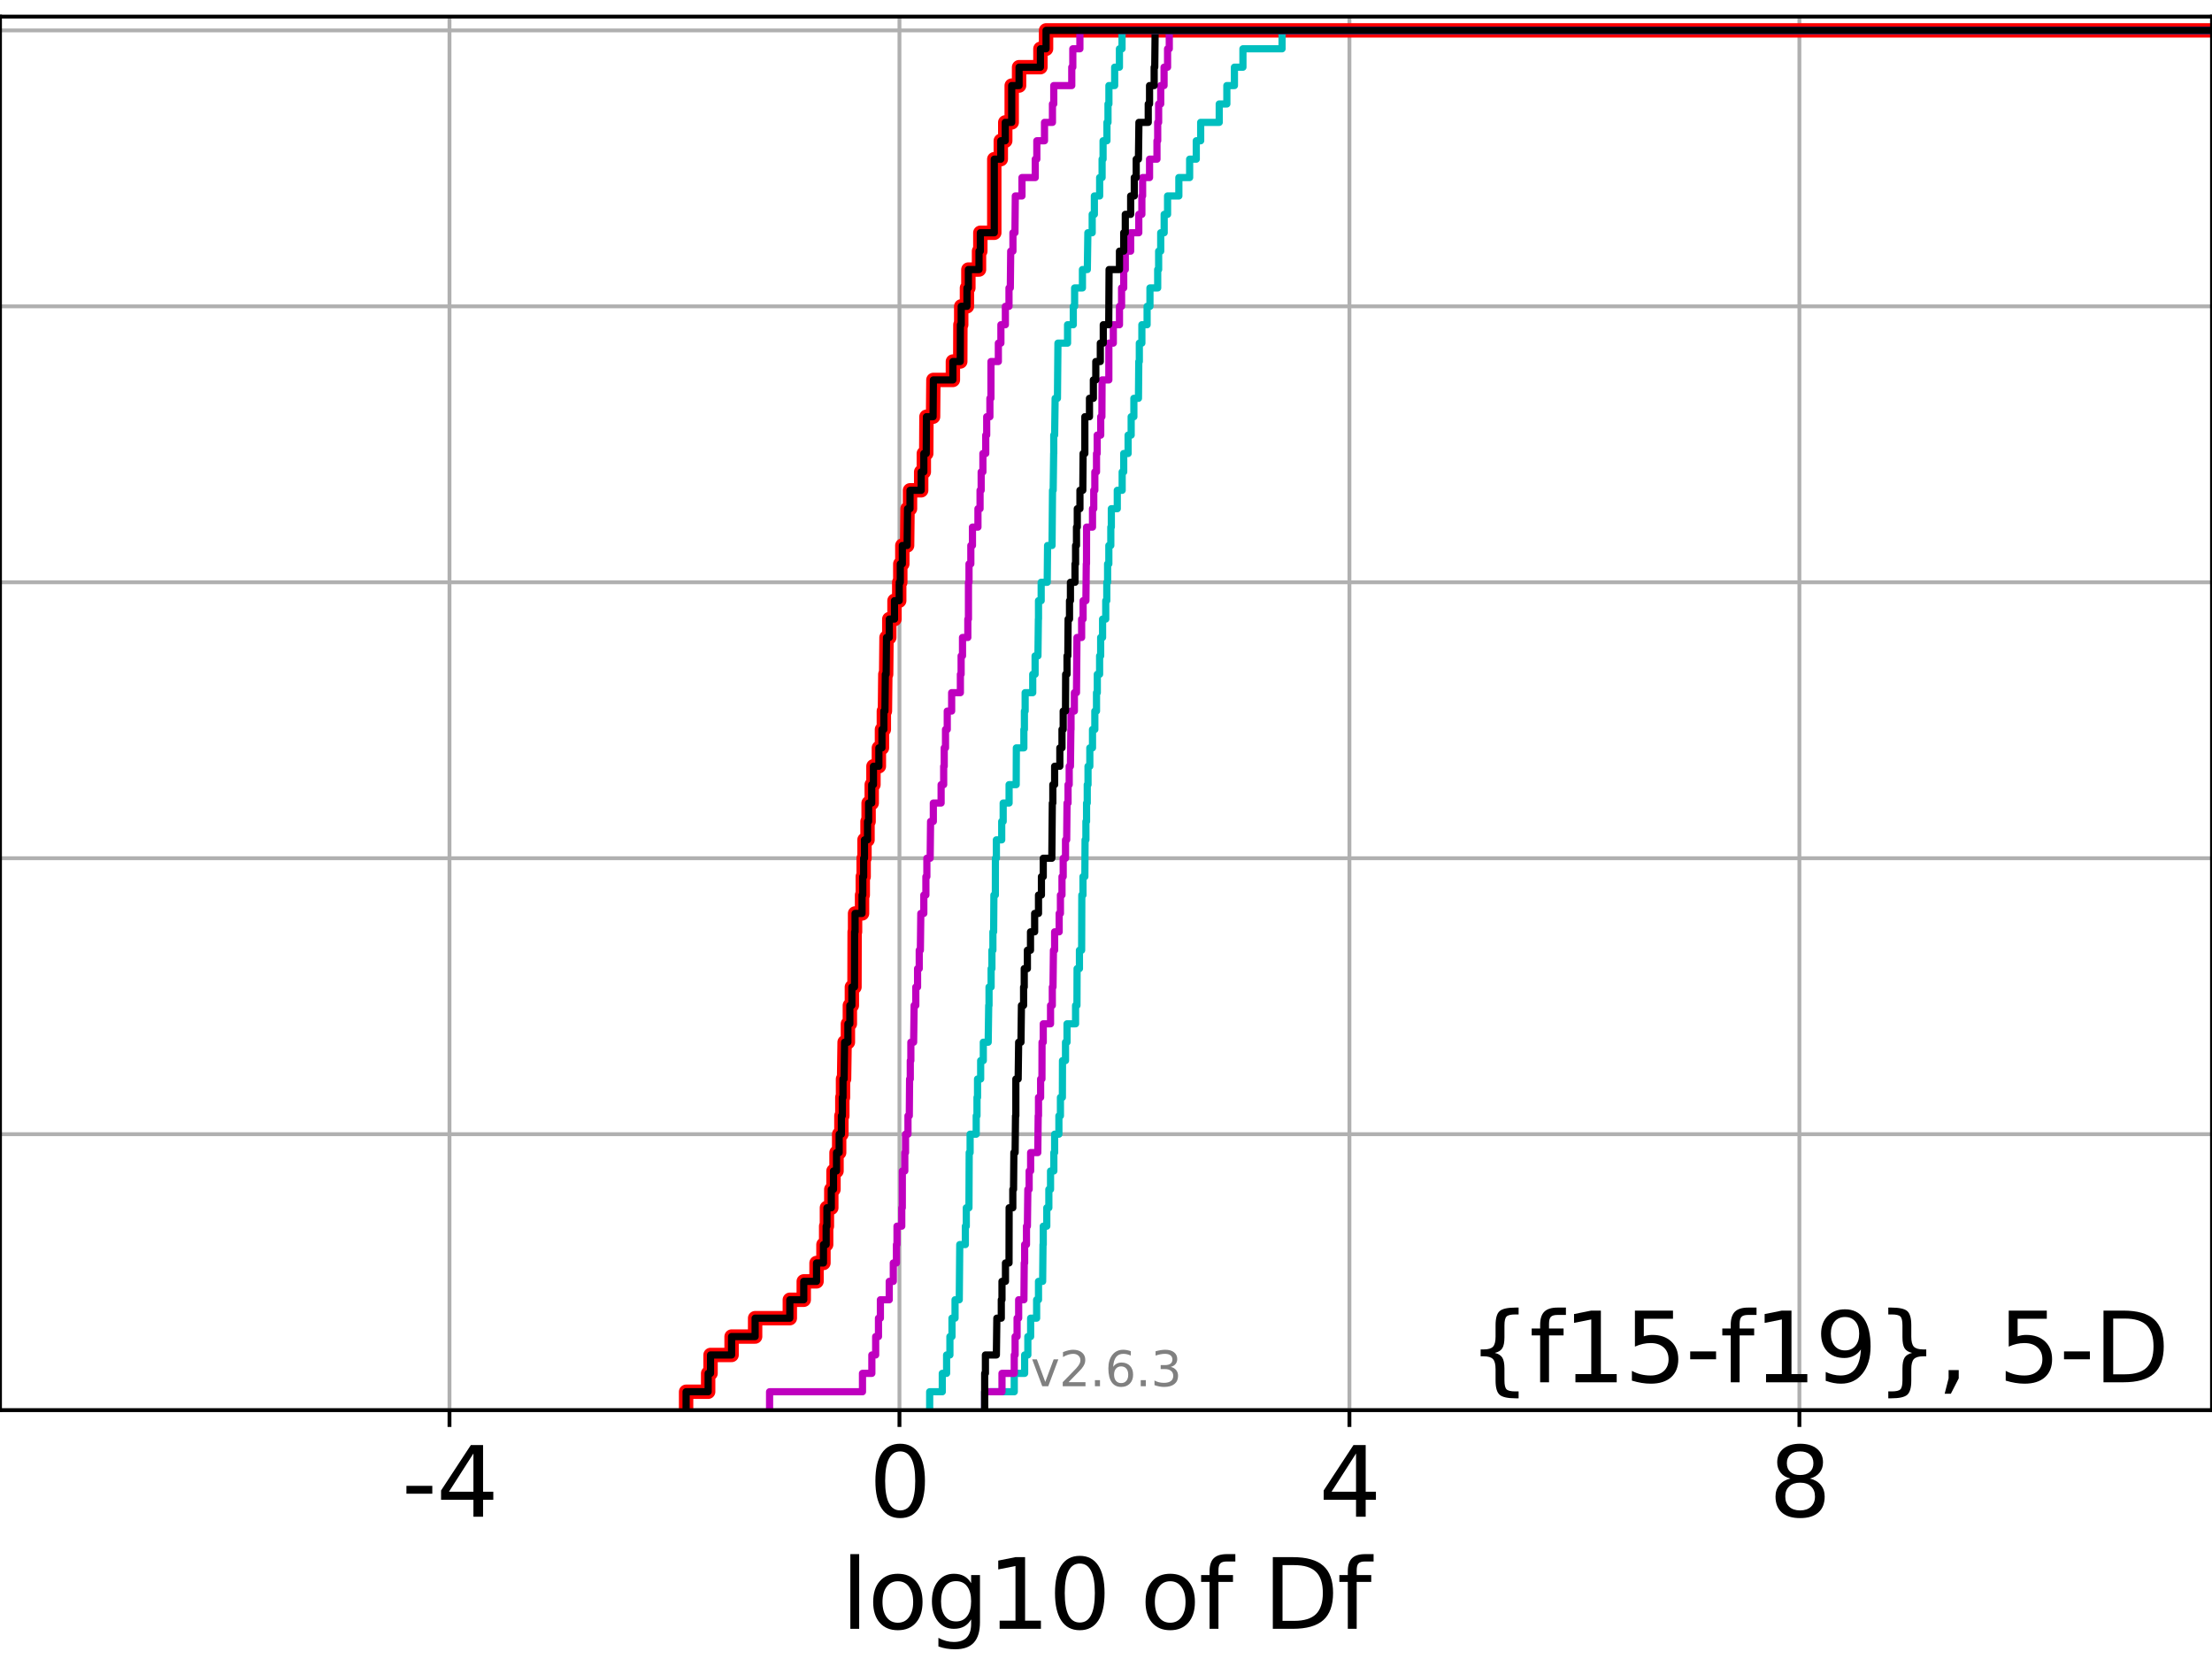 <?xml version="1.0" encoding="utf-8" standalone="no"?>
<!DOCTYPE svg PUBLIC "-//W3C//DTD SVG 1.1//EN"
  "http://www.w3.org/Graphics/SVG/1.1/DTD/svg11.dtd">
<svg xmlns:xlink="http://www.w3.org/1999/xlink" width="460.8pt" height="345.6pt" viewBox="0 0 460.8 345.6" xmlns="http://www.w3.org/2000/svg" version="1.1">
 <defs>
  <style type="text/css">*{stroke-linejoin: round; stroke-linecap: butt}</style>
 </defs>
 <g id="figure_1">
  <g id="patch_1">
   <path d="M 0 345.6 
L 460.8 345.6 
L 460.8 0 
L 0 0 
z
" style="fill: #ffffff"/>
  </g>
  <g id="axes_1">
   <g id="patch_2">
    <path d="M 0 293.76 
L 460.8 293.76 
L 460.8 3.456 
L 0 3.456 
z
" style="fill: #ffffff"/>
   </g>
   <g id="matplotlib.axis_1">
    <g id="xtick_1">
     <g id="line2d_1">
      <path d="M 93.636 293.76 
L 93.636 3.456 
" clip-path="url(#p8f1df7d22c)" style="fill: none; stroke: #b0b0b0; stroke-width: 0.8; stroke-linecap: square"/>
     </g>
     <g id="line2d_2">
      <defs>
       <path id="md57695d4aa" d="M 0 0 
L 0 3.5 
" style="stroke: #000000; stroke-width: 0.8"/>
      </defs>
      <g>
       <use xlink:href="#md57695d4aa" x="93.636" y="293.76" style="stroke: #000000; stroke-width: 0.8"/>
      </g>
     </g>
     <g id="text_1">
      <!-- -4 -->
      <g transform="translate(83.665 315.957) scale(0.2 -0.2)">
       <defs>
        <path id="DejaVuSans-2d" d="M 313 2009 
L 1997 2009 
L 1997 1497 
L 313 1497 
L 313 2009 
z
" transform="scale(0.016)"/>
        <path id="DejaVuSans-34" d="M 2419 4116 
L 825 1625 
L 2419 1625 
L 2419 4116 
z
M 2253 4666 
L 3047 4666 
L 3047 1625 
L 3713 1625 
L 3713 1100 
L 3047 1100 
L 3047 0 
L 2419 0 
L 2419 1100 
L 313 1100 
L 313 1709 
L 2253 4666 
z
" transform="scale(0.016)"/>
       </defs>
       <use xlink:href="#DejaVuSans-2d"/>
       <use xlink:href="#DejaVuSans-34" x="36.084"/>
      </g>
     </g>
    </g>
    <g id="xtick_2">
     <g id="line2d_3">
      <path d="M 187.373 293.76 
L 187.373 3.456 
" clip-path="url(#p8f1df7d22c)" style="fill: none; stroke: #b0b0b0; stroke-width: 0.8; stroke-linecap: square"/>
     </g>
     <g id="line2d_4">
      <g>
       <use xlink:href="#md57695d4aa" x="187.373" y="293.76" style="stroke: #000000; stroke-width: 0.8"/>
      </g>
     </g>
     <g id="text_2">
      <!-- 0 -->
      <g transform="translate(181.01 315.957) scale(0.2 -0.2)">
       <defs>
        <path id="DejaVuSans-30" d="M 2034 4250 
Q 1547 4250 1301 3770 
Q 1056 3291 1056 2328 
Q 1056 1369 1301 889 
Q 1547 409 2034 409 
Q 2525 409 2770 889 
Q 3016 1369 3016 2328 
Q 3016 3291 2770 3770 
Q 2525 4250 2034 4250 
z
M 2034 4750 
Q 2819 4750 3233 4129 
Q 3647 3509 3647 2328 
Q 3647 1150 3233 529 
Q 2819 -91 2034 -91 
Q 1250 -91 836 529 
Q 422 1150 422 2328 
Q 422 3509 836 4129 
Q 1250 4750 2034 4750 
z
" transform="scale(0.016)"/>
       </defs>
       <use xlink:href="#DejaVuSans-30"/>
      </g>
     </g>
    </g>
    <g id="xtick_3">
     <g id="line2d_5">
      <path d="M 281.11 293.76 
L 281.11 3.456 
" clip-path="url(#p8f1df7d22c)" style="fill: none; stroke: #b0b0b0; stroke-width: 0.8; stroke-linecap: square"/>
     </g>
     <g id="line2d_6">
      <g>
       <use xlink:href="#md57695d4aa" x="281.11" y="293.76" style="stroke: #000000; stroke-width: 0.8"/>
      </g>
     </g>
     <g id="text_3">
      <!-- 4 -->
      <g transform="translate(274.747 315.957) scale(0.2 -0.2)">
       <use xlink:href="#DejaVuSans-34"/>
      </g>
     </g>
    </g>
    <g id="xtick_4">
     <g id="line2d_7">
      <path d="M 374.847 293.76 
L 374.847 3.456 
" clip-path="url(#p8f1df7d22c)" style="fill: none; stroke: #b0b0b0; stroke-width: 0.8; stroke-linecap: square"/>
     </g>
     <g id="line2d_8">
      <g>
       <use xlink:href="#md57695d4aa" x="374.847" y="293.76" style="stroke: #000000; stroke-width: 0.8"/>
      </g>
     </g>
     <g id="text_4">
      <!-- 8 -->
      <g transform="translate(368.484 315.957) scale(0.2 -0.2)">
       <defs>
        <path id="DejaVuSans-38" d="M 2034 2216 
Q 1584 2216 1326 1975 
Q 1069 1734 1069 1313 
Q 1069 891 1326 650 
Q 1584 409 2034 409 
Q 2484 409 2743 651 
Q 3003 894 3003 1313 
Q 3003 1734 2745 1975 
Q 2488 2216 2034 2216 
z
M 1403 2484 
Q 997 2584 770 2862 
Q 544 3141 544 3541 
Q 544 4100 942 4425 
Q 1341 4750 2034 4750 
Q 2731 4750 3128 4425 
Q 3525 4100 3525 3541 
Q 3525 3141 3298 2862 
Q 3072 2584 2669 2484 
Q 3125 2378 3379 2068 
Q 3634 1759 3634 1313 
Q 3634 634 3220 271 
Q 2806 -91 2034 -91 
Q 1263 -91 848 271 
Q 434 634 434 1313 
Q 434 1759 690 2068 
Q 947 2378 1403 2484 
z
M 1172 3481 
Q 1172 3119 1398 2916 
Q 1625 2713 2034 2713 
Q 2441 2713 2670 2916 
Q 2900 3119 2900 3481 
Q 2900 3844 2670 4047 
Q 2441 4250 2034 4250 
Q 1625 4250 1398 4047 
Q 1172 3844 1172 3481 
z
" transform="scale(0.016)"/>
       </defs>
       <use xlink:href="#DejaVuSans-38"/>
      </g>
     </g>
    </g>
    <g id="text_5">
     <!-- log10 of Df -->
     <g transform="translate(175.214 339.313) scale(0.2 -0.2)">
      <defs>
       <path id="DejaVuSans-6c" d="M 603 4863 
L 1178 4863 
L 1178 0 
L 603 0 
L 603 4863 
z
" transform="scale(0.016)"/>
       <path id="DejaVuSans-6f" d="M 1959 3097 
Q 1497 3097 1228 2736 
Q 959 2375 959 1747 
Q 959 1119 1226 758 
Q 1494 397 1959 397 
Q 2419 397 2687 759 
Q 2956 1122 2956 1747 
Q 2956 2369 2687 2733 
Q 2419 3097 1959 3097 
z
M 1959 3584 
Q 2709 3584 3137 3096 
Q 3566 2609 3566 1747 
Q 3566 888 3137 398 
Q 2709 -91 1959 -91 
Q 1206 -91 779 398 
Q 353 888 353 1747 
Q 353 2609 779 3096 
Q 1206 3584 1959 3584 
z
" transform="scale(0.016)"/>
       <path id="DejaVuSans-67" d="M 2906 1791 
Q 2906 2416 2648 2759 
Q 2391 3103 1925 3103 
Q 1463 3103 1205 2759 
Q 947 2416 947 1791 
Q 947 1169 1205 825 
Q 1463 481 1925 481 
Q 2391 481 2648 825 
Q 2906 1169 2906 1791 
z
M 3481 434 
Q 3481 -459 3084 -895 
Q 2688 -1331 1869 -1331 
Q 1566 -1331 1297 -1286 
Q 1028 -1241 775 -1147 
L 775 -588 
Q 1028 -725 1275 -790 
Q 1522 -856 1778 -856 
Q 2344 -856 2625 -561 
Q 2906 -266 2906 331 
L 2906 616 
Q 2728 306 2450 153 
Q 2172 0 1784 0 
Q 1141 0 747 490 
Q 353 981 353 1791 
Q 353 2603 747 3093 
Q 1141 3584 1784 3584 
Q 2172 3584 2450 3431 
Q 2728 3278 2906 2969 
L 2906 3500 
L 3481 3500 
L 3481 434 
z
" transform="scale(0.016)"/>
       <path id="DejaVuSans-31" d="M 794 531 
L 1825 531 
L 1825 4091 
L 703 3866 
L 703 4441 
L 1819 4666 
L 2450 4666 
L 2450 531 
L 3481 531 
L 3481 0 
L 794 0 
L 794 531 
z
" transform="scale(0.016)"/>
       <path id="DejaVuSans-20" transform="scale(0.016)"/>
       <path id="DejaVuSans-66" d="M 2375 4863 
L 2375 4384 
L 1825 4384 
Q 1516 4384 1395 4259 
Q 1275 4134 1275 3809 
L 1275 3500 
L 2222 3500 
L 2222 3053 
L 1275 3053 
L 1275 0 
L 697 0 
L 697 3053 
L 147 3053 
L 147 3500 
L 697 3500 
L 697 3744 
Q 697 4328 969 4595 
Q 1241 4863 1831 4863 
L 2375 4863 
z
" transform="scale(0.016)"/>
       <path id="DejaVuSans-44" d="M 1259 4147 
L 1259 519 
L 2022 519 
Q 2988 519 3436 956 
Q 3884 1394 3884 2338 
Q 3884 3275 3436 3711 
Q 2988 4147 2022 4147 
L 1259 4147 
z
M 628 4666 
L 1925 4666 
Q 3281 4666 3915 4102 
Q 4550 3538 4550 2338 
Q 4550 1131 3912 565 
Q 3275 0 1925 0 
L 628 0 
L 628 4666 
z
" transform="scale(0.016)"/>
      </defs>
      <use xlink:href="#DejaVuSans-6c"/>
      <use xlink:href="#DejaVuSans-6f" x="27.783"/>
      <use xlink:href="#DejaVuSans-67" x="88.965"/>
      <use xlink:href="#DejaVuSans-31" x="152.441"/>
      <use xlink:href="#DejaVuSans-30" x="216.064"/>
      <use xlink:href="#DejaVuSans-20" x="279.688"/>
      <use xlink:href="#DejaVuSans-6f" x="311.475"/>
      <use xlink:href="#DejaVuSans-66" x="372.656"/>
      <use xlink:href="#DejaVuSans-20" x="407.861"/>
      <use xlink:href="#DejaVuSans-44" x="439.648"/>
      <use xlink:href="#DejaVuSans-66" x="516.65"/>
     </g>
    </g>
   </g>
   <g id="matplotlib.axis_2">
    <g id="ytick_1">
     <g id="line2d_9">
      <path d="M 0 293.76 
L 460.8 293.76 
" clip-path="url(#p8f1df7d22c)" style="fill: none; stroke: #b0b0b0; stroke-width: 0.8; stroke-linecap: square"/>
     </g>
     <g id="line2d_10">
      <defs>
       <path id="m1e41107fe3" d="M 0 0 
L -3.5 0 
" style="stroke: #000000; stroke-width: 0.8"/>
      </defs>
      <g>
       <use xlink:href="#m1e41107fe3" x="0" y="293.76" style="stroke: #000000; stroke-width: 0.8"/>
      </g>
     </g>
    </g>
    <g id="ytick_2">
     <g id="line2d_11">
      <path d="M 0 236.274 
L 460.8 236.274 
" clip-path="url(#p8f1df7d22c)" style="fill: none; stroke: #b0b0b0; stroke-width: 0.8; stroke-linecap: square"/>
     </g>
     <g id="line2d_12">
      <g>
       <use xlink:href="#m1e41107fe3" x="0" y="236.274" style="stroke: #000000; stroke-width: 0.8"/>
      </g>
     </g>
    </g>
    <g id="ytick_3">
     <g id="line2d_13">
      <path d="M 0 178.788 
L 460.8 178.788 
" clip-path="url(#p8f1df7d22c)" style="fill: none; stroke: #b0b0b0; stroke-width: 0.8; stroke-linecap: square"/>
     </g>
     <g id="line2d_14">
      <g>
       <use xlink:href="#m1e41107fe3" x="0" y="178.788" style="stroke: #000000; stroke-width: 0.8"/>
      </g>
     </g>
    </g>
    <g id="ytick_4">
     <g id="line2d_15">
      <path d="M 0 121.302 
L 460.8 121.302 
" clip-path="url(#p8f1df7d22c)" style="fill: none; stroke: #b0b0b0; stroke-width: 0.8; stroke-linecap: square"/>
     </g>
     <g id="line2d_16">
      <g>
       <use xlink:href="#m1e41107fe3" x="0" y="121.302" style="stroke: #000000; stroke-width: 0.8"/>
      </g>
     </g>
    </g>
    <g id="ytick_5">
     <g id="line2d_17">
      <path d="M 0 63.816 
L 460.8 63.816 
" clip-path="url(#p8f1df7d22c)" style="fill: none; stroke: #b0b0b0; stroke-width: 0.8; stroke-linecap: square"/>
     </g>
     <g id="line2d_18">
      <g>
       <use xlink:href="#m1e41107fe3" x="0" y="63.816" style="stroke: #000000; stroke-width: 0.8"/>
      </g>
     </g>
    </g>
    <g id="ytick_6">
     <g id="line2d_19">
      <path d="M 0 6.33 
L 460.8 6.33 
" clip-path="url(#p8f1df7d22c)" style="fill: none; stroke: #b0b0b0; stroke-width: 0.8; stroke-linecap: square"/>
     </g>
     <g id="line2d_20">
      <g>
       <use xlink:href="#m1e41107fe3" x="0" y="6.33" style="stroke: #000000; stroke-width: 0.8"/>
      </g>
     </g>
    </g>
   </g>
   <g id="line2d_21">
    <path d="M 142.928 293.76 
L 142.928 289.928 
L 147.521 289.928 
L 147.521 286.095 
L 148.019 286.095 
L 148.019 282.263 
L 152.402 282.263 
L 152.402 278.43 
L 157.306 278.43 
L 157.306 274.598 
L 164.535 274.598 
L 164.535 270.766 
L 167.435 270.766 
L 167.435 266.933 
L 170.1 266.933 
L 170.1 263.101 
L 171.541 263.101 
L 171.541 259.268 
L 172.103 259.268 
L 172.103 255.436 
L 172.262 255.436 
L 172.262 251.604 
L 173.175 251.604 
L 173.175 247.771 
L 173.631 247.771 
L 173.631 243.939 
L 174.264 243.939 
L 174.264 240.106 
L 174.813 240.106 
L 174.813 236.274 
L 175.279 236.274 
L 175.279 232.442 
L 175.473 232.442 
L 175.473 228.609 
L 175.614 228.609 
L 175.614 224.777 
L 175.836 224.777 
L 175.947 217.112 
L 176.634 217.112 
L 176.634 213.28 
L 177.04 213.28 
L 177.04 209.447 
L 177.461 209.447 
L 177.461 205.615 
L 178.005 205.615 
L 178.035 194.118 
L 178.126 194.118 
L 178.126 190.285 
L 179.581 190.285 
L 179.581 186.453 
L 179.733 186.453 
L 179.733 182.621 
L 179.914 182.621 
L 179.914 178.788 
L 180.088 178.788 
L 180.088 174.956 
L 180.721 174.956 
L 180.721 171.123 
L 180.946 171.123 
L 180.946 167.291 
L 181.595 167.291 
L 181.595 163.459 
L 181.956 163.459 
L 181.956 159.626 
L 183.086 159.626 
L 183.086 155.794 
L 183.728 155.794 
L 183.728 151.961 
L 184.122 151.961 
L 184.122 148.129 
L 184.347 148.129 
L 184.431 140.464 
L 184.6 140.464 
L 184.676 132.799 
L 185.255 132.799 
L 185.255 128.967 
L 186.338 128.967 
L 186.338 125.135 
L 187.325 125.135 
L 187.325 121.302 
L 187.548 121.302 
L 187.548 117.47 
L 187.972 117.47 
L 187.972 113.637 
L 188.969 113.637 
L 189.057 105.973 
L 189.573 105.973 
L 189.573 102.14 
L 191.898 102.14 
L 191.898 98.308 
L 192.449 98.308 
L 192.449 94.475 
L 192.953 94.475 
L 192.997 86.811 
L 194.376 86.811 
L 194.442 79.146 
L 198.505 79.146 
L 198.505 75.313 
L 200.041 75.313 
L 200.067 67.649 
L 200.239 67.649 
L 200.239 63.816 
L 201.435 63.816 
L 201.435 59.984 
L 201.731 59.984 
L 201.731 56.151 
L 203.947 56.151 
L 203.947 52.319 
L 204.222 52.319 
L 204.222 48.487 
L 207.126 48.487 
L 207.126 33.157 
L 208.485 33.157 
L 208.485 29.325 
L 209.413 29.325 
L 209.413 25.492 
L 210.756 25.492 
L 210.756 17.827 
L 212.293 17.827 
L 212.293 13.995 
L 216.738 13.995 
L 216.738 10.163 
L 217.913 10.163 
L 217.913 6.33 
L 217.913 6.33 
L 460.8 6.33 
L 460.8 6.33 
" clip-path="url(#p8f1df7d22c)" style="fill: none; stroke: #ff0000; stroke-width: 3; stroke-linecap: square"/>
   </g>
   <g id="line2d_22">
    <path d="M 205.128 293.76 
L 205.128 289.928 
L 211.288 289.928 
L 211.288 286.095 
L 213.452 286.095 
L 213.452 282.263 
L 214.118 282.263 
L 214.118 278.43 
L 214.701 278.43 
L 214.701 274.598 
L 215.95 274.598 
L 215.95 270.766 
L 216.339 270.766 
L 216.339 266.933 
L 217.2 266.933 
L 217.278 259.268 
L 217.329 259.268 
L 217.329 255.436 
L 218.066 255.436 
L 218.066 251.604 
L 218.494 251.604 
L 218.494 247.771 
L 218.847 247.771 
L 218.847 243.939 
L 219.536 243.939 
L 219.536 240.106 
L 219.699 240.106 
L 219.699 236.274 
L 220.588 236.274 
L 220.588 232.442 
L 220.907 232.442 
L 220.907 228.609 
L 221.313 228.609 
L 221.337 220.944 
L 221.966 220.944 
L 221.966 217.112 
L 222.281 217.112 
L 222.281 213.28 
L 224.061 213.28 
L 224.061 209.447 
L 224.35 209.447 
L 224.377 201.782 
L 224.867 201.782 
L 224.867 197.95 
L 225.325 197.95 
L 225.361 186.453 
L 225.602 186.453 
L 225.602 182.621 
L 225.996 182.621 
L 226.041 174.956 
L 226.215 174.956 
L 226.215 171.123 
L 226.351 171.123 
L 226.351 167.291 
L 226.495 167.291 
L 226.495 163.459 
L 226.655 163.459 
L 226.655 159.626 
L 227.03 159.626 
L 227.03 155.794 
L 227.588 155.794 
L 227.588 151.961 
L 228.073 151.961 
L 228.073 148.129 
L 228.423 148.129 
L 228.423 144.297 
L 228.59 144.297 
L 228.59 140.464 
L 229.068 140.464 
L 229.068 136.632 
L 229.289 136.632 
L 229.289 132.799 
L 229.686 132.799 
L 229.686 128.967 
L 230.347 128.967 
L 230.347 125.135 
L 230.565 125.135 
L 230.565 121.302 
L 230.733 121.302 
L 230.733 117.47 
L 230.992 117.47 
L 230.992 113.637 
L 231.401 113.637 
L 231.401 109.805 
L 231.512 109.805 
L 231.512 105.973 
L 232.75 105.973 
L 232.75 102.14 
L 233.768 102.14 
L 233.768 98.308 
L 234.09 98.308 
L 234.09 94.475 
L 235.004 94.475 
L 235.004 90.643 
L 235.643 90.643 
L 235.643 86.811 
L 236.206 86.811 
L 236.206 82.978 
L 237.163 82.978 
L 237.23 75.313 
L 237.342 75.313 
L 237.342 71.481 
L 237.872 71.481 
L 237.872 67.649 
L 238.963 67.649 
L 238.963 63.816 
L 239.556 63.816 
L 239.556 59.984 
L 241.169 59.984 
L 241.169 56.151 
L 241.366 56.151 
L 241.366 52.319 
L 241.799 52.319 
L 241.799 48.487 
L 242.519 48.487 
L 242.519 44.654 
L 243.227 44.654 
L 243.227 40.822 
L 245.577 40.822 
L 245.577 36.989 
L 247.824 36.989 
L 247.824 33.157 
L 249.206 33.157 
L 249.206 29.325 
L 250.123 29.325 
L 250.123 25.492 
L 253.988 25.492 
L 253.988 21.66 
L 255.577 21.66 
L 255.577 17.827 
L 257.152 17.827 
L 257.152 13.995 
L 258.926 13.995 
L 258.926 10.163 
L 267.078 10.163 
L 267.078 6.33 
L 267.078 6.33 
L 460.8 6.33 
L 460.8 6.33 
" clip-path="url(#p8f1df7d22c)" style="fill: none; stroke: #00bfbf; stroke-width: 1.5; stroke-linecap: square"/>
   </g>
   <g id="line2d_23">
    <path d="M 205.128 293.76 
L 205.128 289.928 
L 208.732 289.928 
L 208.732 286.095 
L 211.288 286.095 
L 211.288 282.263 
L 211.466 282.263 
L 211.466 278.43 
L 211.876 278.43 
L 211.876 274.598 
L 212.204 274.598 
L 212.204 270.766 
L 213.302 270.766 
L 213.367 263.101 
L 213.452 263.101 
L 213.452 259.268 
L 213.835 259.268 
L 213.835 255.436 
L 214.025 255.436 
L 214.118 247.771 
L 214.391 247.771 
L 214.391 243.939 
L 214.701 243.939 
L 214.701 240.106 
L 216.189 240.106 
L 216.275 232.442 
L 216.339 232.442 
L 216.339 228.609 
L 216.781 228.609 
L 216.781 224.777 
L 217.056 224.777 
L 217.076 217.112 
L 217.329 217.112 
L 217.329 213.28 
L 218.847 213.28 
L 218.847 209.447 
L 219.216 209.447 
L 219.216 205.615 
L 219.359 205.615 
L 219.452 197.95 
L 219.699 197.95 
L 219.699 194.118 
L 220.643 194.118 
L 220.643 190.285 
L 220.907 190.285 
L 220.907 186.453 
L 221.231 186.453 
L 221.231 182.621 
L 221.484 182.621 
L 221.484 178.788 
L 221.966 178.788 
L 221.966 174.956 
L 222.207 174.956 
L 222.281 167.291 
L 222.493 167.291 
L 222.493 163.459 
L 222.734 163.459 
L 222.734 159.626 
L 222.992 159.626 
L 223.082 151.961 
L 223.113 151.961 
L 223.113 148.129 
L 223.812 148.129 
L 223.812 144.297 
L 224.251 144.297 
L 224.35 132.799 
L 225.325 132.799 
L 225.325 128.967 
L 225.629 128.967 
L 225.629 125.135 
L 226.215 125.135 
L 226.292 117.47 
L 226.339 117.47 
L 226.351 109.805 
L 227.588 109.805 
L 227.588 105.973 
L 227.848 105.973 
L 227.848 102.14 
L 228.073 102.14 
L 228.073 98.308 
L 228.423 98.308 
L 228.423 94.475 
L 228.563 94.475 
L 228.563 90.643 
L 229.3 90.643 
L 229.3 86.811 
L 229.545 86.811 
L 229.58 79.146 
L 230.992 79.146 
L 230.997 71.481 
L 231.925 71.481 
L 231.925 67.649 
L 233.207 67.649 
L 233.207 63.816 
L 233.646 63.816 
L 233.646 59.984 
L 234.09 59.984 
L 234.09 56.151 
L 234.42 56.151 
L 234.42 52.319 
L 235.538 52.319 
L 235.538 48.487 
L 237.23 48.487 
L 237.23 44.654 
L 237.872 44.654 
L 237.872 40.822 
L 238.026 40.822 
L 238.026 36.989 
L 239.472 36.989 
L 239.472 33.157 
L 241.018 33.157 
L 241.018 29.325 
L 241.169 29.325 
L 241.169 25.492 
L 241.366 25.492 
L 241.366 21.66 
L 241.799 21.66 
L 241.799 17.827 
L 242.497 17.827 
L 242.497 13.995 
L 243.227 13.995 
L 243.227 10.163 
L 243.583 10.163 
L 243.583 6.33 
L 243.583 6.33 
L 460.8 6.33 
L 460.8 6.33 
" clip-path="url(#p8f1df7d22c)" style="fill: none; stroke: #bf00bf; stroke-width: 1.5; stroke-linecap: square"/>
   </g>
   <g id="line2d_24">
    <path d="M 205.128 293.76 
L 205.128 286.095 
L 205.28 286.095 
L 205.28 282.263 
L 207.564 282.263 
L 207.662 274.598 
L 208.588 274.598 
L 208.588 270.766 
L 208.732 270.766 
L 208.732 266.933 
L 209.459 266.933 
L 209.459 263.101 
L 210.198 263.101 
L 210.222 251.604 
L 210.986 251.604 
L 210.986 247.771 
L 211.14 247.771 
L 211.208 240.106 
L 211.466 240.106 
L 211.551 232.442 
L 211.619 232.442 
L 211.621 224.777 
L 212.101 224.777 
L 212.204 217.112 
L 212.689 217.112 
L 212.783 209.447 
L 213.232 209.447 
L 213.232 205.615 
L 213.367 205.615 
L 213.367 201.782 
L 214.025 201.782 
L 214.025 197.95 
L 214.672 197.95 
L 214.672 194.118 
L 215.535 194.118 
L 215.535 190.285 
L 216.339 190.285 
L 216.339 186.453 
L 216.949 186.453 
L 216.949 182.621 
L 217.329 182.621 
L 217.329 178.788 
L 219.113 178.788 
L 219.218 167.291 
L 219.323 167.291 
L 219.323 163.459 
L 219.699 163.459 
L 219.699 159.626 
L 220.784 159.626 
L 220.784 155.794 
L 221.231 155.794 
L 221.231 151.961 
L 221.484 151.961 
L 221.484 148.129 
L 221.966 148.129 
L 221.996 140.464 
L 222.281 140.464 
L 222.281 136.632 
L 222.447 136.632 
L 222.506 128.967 
L 222.799 128.967 
L 222.799 125.135 
L 222.992 125.135 
L 222.992 121.302 
L 223.943 121.302 
L 223.943 117.47 
L 224.063 117.47 
L 224.063 113.637 
L 224.251 113.637 
L 224.251 109.805 
L 224.418 109.805 
L 224.418 105.973 
L 224.971 105.973 
L 224.971 102.14 
L 225.568 102.14 
L 225.629 94.475 
L 225.994 94.475 
L 225.995 86.811 
L 226.958 86.811 
L 226.958 82.978 
L 227.768 82.978 
L 227.768 79.146 
L 228.275 79.146 
L 228.275 75.313 
L 229.215 75.313 
L 229.215 71.481 
L 229.831 71.481 
L 229.831 67.649 
L 230.968 67.649 
L 231.044 56.151 
L 233.207 56.151 
L 233.207 52.319 
L 234.09 52.319 
L 234.09 48.487 
L 234.42 48.487 
L 234.42 44.654 
L 235.538 44.654 
L 235.538 40.822 
L 236.292 40.822 
L 236.292 36.989 
L 236.693 36.989 
L 236.693 33.157 
L 237.158 33.157 
L 237.26 25.492 
L 239.2 25.492 
L 239.2 21.66 
L 239.472 21.66 
L 239.472 17.827 
L 240.435 17.827 
L 240.435 13.995 
L 240.555 13.995 
L 240.638 6.33 
L 240.638 6.33 
L 460.8 6.33 
L 460.8 6.33 
" clip-path="url(#p8f1df7d22c)" style="fill: none; stroke: #000000; stroke-width: 1.5; stroke-linecap: square"/>
   </g>
   <g id="line2d_25">
    <path d="M 193.669 293.76 
L 193.669 289.928 
L 196.294 289.928 
L 196.294 286.095 
L 197.195 286.095 
L 197.195 282.263 
L 197.883 282.263 
L 197.883 278.43 
L 198.315 278.43 
L 198.315 274.598 
L 198.954 274.598 
L 198.954 270.766 
L 199.832 270.766 
L 199.936 259.268 
L 201.1 259.268 
L 201.1 255.436 
L 201.297 255.436 
L 201.297 251.604 
L 201.851 251.604 
L 201.903 240.106 
L 202.093 240.106 
L 202.093 236.274 
L 203.363 236.274 
L 203.363 232.442 
L 203.527 232.442 
L 203.527 228.609 
L 203.639 228.609 
L 203.639 224.777 
L 204.29 224.777 
L 204.29 220.944 
L 204.84 220.944 
L 204.84 217.112 
L 205.858 217.112 
L 205.967 209.447 
L 206.034 209.447 
L 206.034 205.615 
L 206.468 205.615 
L 206.468 201.782 
L 206.635 201.782 
L 206.635 197.95 
L 206.84 197.95 
L 206.84 194.118 
L 206.993 194.118 
L 207.048 186.453 
L 207.352 186.453 
L 207.362 178.788 
L 207.564 178.788 
L 207.564 174.956 
L 208.674 174.956 
L 208.674 171.123 
L 208.979 171.123 
L 208.979 167.291 
L 210.212 167.291 
L 210.212 163.459 
L 211.692 163.459 
L 211.725 155.794 
L 213.289 155.794 
L 213.289 151.961 
L 213.402 151.961 
L 213.402 148.129 
L 213.557 148.129 
L 213.557 144.297 
L 215.137 144.297 
L 215.137 140.464 
L 215.63 140.464 
L 215.63 136.632 
L 216.221 136.632 
L 216.314 128.967 
L 216.339 128.967 
L 216.339 125.135 
L 216.896 125.135 
L 216.896 121.302 
L 218.154 121.302 
L 218.229 113.637 
L 219.159 113.637 
L 219.261 102.14 
L 219.395 102.14 
L 219.496 94.475 
L 219.515 94.475 
L 219.515 90.643 
L 219.699 90.643 
L 219.804 82.978 
L 220.287 82.978 
L 220.39 71.481 
L 222.392 71.481 
L 222.392 67.649 
L 223.585 67.649 
L 223.585 63.816 
L 223.862 63.816 
L 223.862 59.984 
L 225.491 59.984 
L 225.491 56.151 
L 226.513 56.151 
L 226.623 48.487 
L 227.524 48.487 
L 227.524 44.654 
L 227.976 44.654 
L 227.976 40.822 
L 229.076 40.822 
L 229.076 36.989 
L 229.587 36.989 
L 229.587 33.157 
L 229.789 33.157 
L 229.789 29.325 
L 230.598 29.325 
L 230.598 25.492 
L 230.817 25.492 
L 230.817 21.66 
L 231.008 21.66 
L 231.008 17.827 
L 232.205 17.827 
L 232.205 13.995 
L 233.198 13.995 
L 233.198 10.163 
L 233.74 10.163 
L 233.74 6.33 
L 233.74 6.33 
L 460.8 6.33 
L 460.8 6.33 
" clip-path="url(#p8f1df7d22c)" style="fill: none; stroke: #00bfbf; stroke-width: 1.5; stroke-linecap: square"/>
   </g>
   <g id="line2d_26">
    <path d="M 160.318 293.76 
L 160.318 289.928 
L 179.67 289.928 
L 179.67 286.095 
L 181.623 286.095 
L 181.623 282.263 
L 182.419 282.263 
L 182.419 278.43 
L 183.004 278.43 
L 183.004 274.598 
L 183.402 274.598 
L 183.402 270.766 
L 185.245 270.766 
L 185.245 266.933 
L 186.093 266.933 
L 186.093 263.101 
L 186.745 263.101 
L 186.745 259.268 
L 186.863 259.268 
L 186.863 255.436 
L 187.853 255.436 
L 187.853 251.604 
L 187.966 251.604 
L 187.972 243.939 
L 188.486 243.939 
L 188.486 240.106 
L 188.639 240.106 
L 188.639 236.274 
L 189.148 236.274 
L 189.148 232.442 
L 189.423 232.442 
L 189.485 224.777 
L 189.631 224.777 
L 189.631 220.944 
L 189.749 220.944 
L 189.749 217.112 
L 190.326 217.112 
L 190.432 209.447 
L 190.778 209.447 
L 190.778 205.615 
L 191.147 205.615 
L 191.147 201.782 
L 191.493 201.782 
L 191.493 197.95 
L 191.73 197.95 
L 191.821 190.285 
L 192.449 190.285 
L 192.449 186.453 
L 192.879 186.453 
L 192.879 182.621 
L 193.083 182.621 
L 193.083 178.788 
L 193.769 178.788 
L 193.856 171.123 
L 194.43 171.123 
L 194.43 167.291 
L 196.051 167.291 
L 196.051 163.459 
L 196.585 163.459 
L 196.585 159.626 
L 196.699 159.626 
L 196.699 155.794 
L 196.966 155.794 
L 196.966 151.961 
L 197.331 151.961 
L 197.331 148.129 
L 198.246 148.129 
L 198.246 144.297 
L 200.067 144.297 
L 200.067 140.464 
L 200.219 140.464 
L 200.219 136.632 
L 200.506 136.632 
L 200.506 132.799 
L 201.615 132.799 
L 201.615 128.967 
L 201.746 128.967 
L 201.749 121.302 
L 201.862 121.302 
L 201.862 117.47 
L 202.242 117.47 
L 202.242 113.637 
L 202.579 113.637 
L 202.579 109.805 
L 203.725 109.805 
L 203.725 105.973 
L 204.163 105.973 
L 204.163 102.14 
L 204.395 102.14 
L 204.395 98.308 
L 204.756 98.308 
L 204.756 94.475 
L 205.348 94.475 
L 205.348 90.643 
L 205.548 90.643 
L 205.548 86.811 
L 206.214 86.811 
L 206.214 82.978 
L 206.43 82.978 
L 206.439 75.313 
L 207.976 75.313 
L 207.976 71.481 
L 208.507 71.481 
L 208.507 67.649 
L 209.438 67.649 
L 209.438 63.816 
L 210.192 63.816 
L 210.192 59.984 
L 210.468 59.984 
L 210.548 52.319 
L 211.013 52.319 
L 211.013 48.487 
L 211.435 48.487 
L 211.507 40.822 
L 212.895 40.822 
L 212.895 36.989 
L 215.661 36.989 
L 215.661 33.157 
L 215.99 33.157 
L 215.99 29.325 
L 217.59 29.325 
L 217.59 25.492 
L 219.245 25.492 
L 219.245 21.66 
L 219.518 21.66 
L 219.518 17.827 
L 223.268 17.827 
L 223.268 13.995 
L 223.486 13.995 
L 223.486 10.163 
L 224.961 10.163 
L 224.961 6.33 
L 224.961 6.33 
L 460.8 6.33 
L 460.8 6.33 
" clip-path="url(#p8f1df7d22c)" style="fill: none; stroke: #bf00bf; stroke-width: 1.5; stroke-linecap: square"/>
   </g>
   <g id="line2d_27">
    <path d="M 142.928 293.76 
L 142.928 289.928 
L 147.521 289.928 
L 147.521 286.095 
L 148.019 286.095 
L 148.019 282.263 
L 152.402 282.263 
L 152.402 278.43 
L 157.306 278.43 
L 157.306 274.598 
L 164.535 274.598 
L 164.535 270.766 
L 167.435 270.766 
L 167.435 266.933 
L 170.1 266.933 
L 170.1 263.101 
L 171.541 263.101 
L 171.541 259.268 
L 172.103 259.268 
L 172.103 255.436 
L 172.262 255.436 
L 172.262 251.604 
L 173.175 251.604 
L 173.175 247.771 
L 173.631 247.771 
L 173.631 243.939 
L 174.264 243.939 
L 174.264 240.106 
L 174.813 240.106 
L 174.813 236.274 
L 175.279 236.274 
L 175.279 232.442 
L 175.473 232.442 
L 175.473 228.609 
L 175.614 228.609 
L 175.614 224.777 
L 175.836 224.777 
L 175.947 217.112 
L 176.634 217.112 
L 176.634 213.28 
L 177.04 213.28 
L 177.04 209.447 
L 177.461 209.447 
L 177.461 205.615 
L 178.005 205.615 
L 178.035 194.118 
L 178.126 194.118 
L 178.126 190.285 
L 179.581 190.285 
L 179.581 186.453 
L 179.733 186.453 
L 179.733 182.621 
L 179.914 182.621 
L 179.914 178.788 
L 180.088 178.788 
L 180.088 174.956 
L 180.721 174.956 
L 180.721 171.123 
L 180.946 171.123 
L 180.946 167.291 
L 181.595 167.291 
L 181.595 163.459 
L 181.956 163.459 
L 181.956 159.626 
L 183.086 159.626 
L 183.086 155.794 
L 183.728 155.794 
L 183.728 151.961 
L 184.122 151.961 
L 184.122 148.129 
L 184.347 148.129 
L 184.431 140.464 
L 184.6 140.464 
L 184.676 132.799 
L 185.255 132.799 
L 185.255 128.967 
L 186.338 128.967 
L 186.338 125.135 
L 187.325 125.135 
L 187.325 121.302 
L 187.548 121.302 
L 187.548 117.47 
L 187.972 117.47 
L 187.972 113.637 
L 188.969 113.637 
L 189.057 105.973 
L 189.573 105.973 
L 189.573 102.14 
L 191.898 102.14 
L 191.898 98.308 
L 192.449 98.308 
L 192.449 94.475 
L 192.953 94.475 
L 192.997 86.811 
L 194.376 86.811 
L 194.442 79.146 
L 198.505 79.146 
L 198.505 75.313 
L 200.041 75.313 
L 200.067 67.649 
L 200.239 67.649 
L 200.239 63.816 
L 201.435 63.816 
L 201.435 59.984 
L 201.731 59.984 
L 201.731 56.151 
L 203.947 56.151 
L 203.947 52.319 
L 204.222 52.319 
L 204.222 48.487 
L 207.126 48.487 
L 207.126 33.157 
L 208.485 33.157 
L 208.485 29.325 
L 209.413 29.325 
L 209.413 25.492 
L 210.756 25.492 
L 210.756 17.827 
L 212.293 17.827 
L 212.293 13.995 
L 216.738 13.995 
L 216.738 10.163 
L 217.913 10.163 
L 217.913 6.33 
L 217.913 6.33 
L 460.8 6.33 
L 460.8 6.33 
" clip-path="url(#p8f1df7d22c)" style="fill: none; stroke: #000000; stroke-width: 1.5; stroke-linecap: square"/>
   </g>
   <g id="patch_3">
    <path d="M 0 293.76 
L 0 3.456 
" style="fill: none; stroke: #000000; stroke-width: 0.8; stroke-linejoin: miter; stroke-linecap: square"/>
   </g>
   <g id="patch_4">
    <path d="M 460.8 293.76 
L 460.8 3.456 
" style="fill: none; stroke: #000000; stroke-width: 0.8; stroke-linejoin: miter; stroke-linecap: square"/>
   </g>
   <g id="patch_5">
    <path d="M 0 293.76 
L 460.8 293.76 
" style="fill: none; stroke: #000000; stroke-width: 0.8; stroke-linejoin: miter; stroke-linecap: square"/>
   </g>
   <g id="patch_6">
    <path d="M 0 3.456 
L 460.8 3.456 
" style="fill: none; stroke: #000000; stroke-width: 0.8; stroke-linejoin: miter; stroke-linecap: square"/>
   </g>
   <g id="text_6">
    <!-- {f15-f19}, 5-D -->
    <g transform="translate(305.884 287.954) scale(0.2 -0.2)">
     <defs>
      <path id="DejaVuSans-7b" d="M 3272 -594 
L 3272 -1044 
L 3078 -1044 
Q 2300 -1044 2036 -812 
Q 1772 -581 1772 109 
L 1772 856 
Q 1772 1328 1603 1509 
Q 1434 1691 991 1691 
L 800 1691 
L 800 2138 
L 991 2138 
Q 1438 2138 1605 2317 
Q 1772 2497 1772 2963 
L 1772 3713 
Q 1772 4403 2036 4633 
Q 2300 4863 3078 4863 
L 3272 4863 
L 3272 4416 
L 3059 4416 
Q 2619 4416 2484 4278 
Q 2350 4141 2350 3700 
L 2350 2925 
Q 2350 2434 2208 2212 
Q 2066 1991 1722 1913 
Q 2069 1828 2209 1606 
Q 2350 1384 2350 897 
L 2350 122 
Q 2350 -319 2484 -456 
Q 2619 -594 3059 -594 
L 3272 -594 
z
" transform="scale(0.016)"/>
      <path id="DejaVuSans-35" d="M 691 4666 
L 3169 4666 
L 3169 4134 
L 1269 4134 
L 1269 2991 
Q 1406 3038 1543 3061 
Q 1681 3084 1819 3084 
Q 2600 3084 3056 2656 
Q 3513 2228 3513 1497 
Q 3513 744 3044 326 
Q 2575 -91 1722 -91 
Q 1428 -91 1123 -41 
Q 819 9 494 109 
L 494 744 
Q 775 591 1075 516 
Q 1375 441 1709 441 
Q 2250 441 2565 725 
Q 2881 1009 2881 1497 
Q 2881 1984 2565 2268 
Q 2250 2553 1709 2553 
Q 1456 2553 1204 2497 
Q 953 2441 691 2322 
L 691 4666 
z
" transform="scale(0.016)"/>
      <path id="DejaVuSans-39" d="M 703 97 
L 703 672 
Q 941 559 1184 500 
Q 1428 441 1663 441 
Q 2288 441 2617 861 
Q 2947 1281 2994 2138 
Q 2813 1869 2534 1725 
Q 2256 1581 1919 1581 
Q 1219 1581 811 2004 
Q 403 2428 403 3163 
Q 403 3881 828 4315 
Q 1253 4750 1959 4750 
Q 2769 4750 3195 4129 
Q 3622 3509 3622 2328 
Q 3622 1225 3098 567 
Q 2575 -91 1691 -91 
Q 1453 -91 1209 -44 
Q 966 3 703 97 
z
M 1959 2075 
Q 2384 2075 2632 2365 
Q 2881 2656 2881 3163 
Q 2881 3666 2632 3958 
Q 2384 4250 1959 4250 
Q 1534 4250 1286 3958 
Q 1038 3666 1038 3163 
Q 1038 2656 1286 2365 
Q 1534 2075 1959 2075 
z
" transform="scale(0.016)"/>
      <path id="DejaVuSans-7d" d="M 800 -594 
L 1019 -594 
Q 1456 -594 1589 -459 
Q 1722 -325 1722 122 
L 1722 897 
Q 1722 1384 1862 1606 
Q 2003 1828 2350 1913 
Q 2003 1991 1862 2212 
Q 1722 2434 1722 2925 
L 1722 3700 
Q 1722 4144 1589 4280 
Q 1456 4416 1019 4416 
L 800 4416 
L 800 4863 
L 997 4863 
Q 1775 4863 2036 4633 
Q 2297 4403 2297 3713 
L 2297 2963 
Q 2297 2497 2465 2317 
Q 2634 2138 3078 2138 
L 3272 2138 
L 3272 1691 
L 3078 1691 
Q 2634 1691 2465 1509 
Q 2297 1328 2297 856 
L 2297 109 
Q 2297 -581 2036 -812 
Q 1775 -1044 997 -1044 
L 800 -1044 
L 800 -594 
z
" transform="scale(0.016)"/>
      <path id="DejaVuSans-2c" d="M 750 794 
L 1409 794 
L 1409 256 
L 897 -744 
L 494 -744 
L 750 256 
L 750 794 
z
" transform="scale(0.016)"/>
     </defs>
     <use xlink:href="#DejaVuSans-7b"/>
     <use xlink:href="#DejaVuSans-66" x="63.623"/>
     <use xlink:href="#DejaVuSans-31" x="98.828"/>
     <use xlink:href="#DejaVuSans-35" x="162.451"/>
     <use xlink:href="#DejaVuSans-2d" x="226.074"/>
     <use xlink:href="#DejaVuSans-66" x="262.158"/>
     <use xlink:href="#DejaVuSans-31" x="297.363"/>
     <use xlink:href="#DejaVuSans-39" x="360.986"/>
     <use xlink:href="#DejaVuSans-7d" x="424.609"/>
     <use xlink:href="#DejaVuSans-2c" x="488.232"/>
     <use xlink:href="#DejaVuSans-20" x="520.02"/>
     <use xlink:href="#DejaVuSans-35" x="551.807"/>
     <use xlink:href="#DejaVuSans-2d" x="615.43"/>
     <use xlink:href="#DejaVuSans-44" x="651.514"/>
    </g>
   </g>
   <g id="text_7">
    <!-- v2.6.3 -->
    <g style="fill: #808080" transform="translate(214.719 288.777) scale(0.1 -0.1)">
     <defs>
      <path id="DejaVuSans-76" d="M 191 3500 
L 800 3500 
L 1894 563 
L 2988 3500 
L 3597 3500 
L 2284 0 
L 1503 0 
L 191 3500 
z
" transform="scale(0.016)"/>
      <path id="DejaVuSans-32" d="M 1228 531 
L 3431 531 
L 3431 0 
L 469 0 
L 469 531 
Q 828 903 1448 1529 
Q 2069 2156 2228 2338 
Q 2531 2678 2651 2914 
Q 2772 3150 2772 3378 
Q 2772 3750 2511 3984 
Q 2250 4219 1831 4219 
Q 1534 4219 1204 4116 
Q 875 4013 500 3803 
L 500 4441 
Q 881 4594 1212 4672 
Q 1544 4750 1819 4750 
Q 2544 4750 2975 4387 
Q 3406 4025 3406 3419 
Q 3406 3131 3298 2873 
Q 3191 2616 2906 2266 
Q 2828 2175 2409 1742 
Q 1991 1309 1228 531 
z
" transform="scale(0.016)"/>
      <path id="DejaVuSans-2e" d="M 684 794 
L 1344 794 
L 1344 0 
L 684 0 
L 684 794 
z
" transform="scale(0.016)"/>
      <path id="DejaVuSans-36" d="M 2113 2584 
Q 1688 2584 1439 2293 
Q 1191 2003 1191 1497 
Q 1191 994 1439 701 
Q 1688 409 2113 409 
Q 2538 409 2786 701 
Q 3034 994 3034 1497 
Q 3034 2003 2786 2293 
Q 2538 2584 2113 2584 
z
M 3366 4563 
L 3366 3988 
Q 3128 4100 2886 4159 
Q 2644 4219 2406 4219 
Q 1781 4219 1451 3797 
Q 1122 3375 1075 2522 
Q 1259 2794 1537 2939 
Q 1816 3084 2150 3084 
Q 2853 3084 3261 2657 
Q 3669 2231 3669 1497 
Q 3669 778 3244 343 
Q 2819 -91 2113 -91 
Q 1303 -91 875 529 
Q 447 1150 447 2328 
Q 447 3434 972 4092 
Q 1497 4750 2381 4750 
Q 2619 4750 2861 4703 
Q 3103 4656 3366 4563 
z
" transform="scale(0.016)"/>
      <path id="DejaVuSans-33" d="M 2597 2516 
Q 3050 2419 3304 2112 
Q 3559 1806 3559 1356 
Q 3559 666 3084 287 
Q 2609 -91 1734 -91 
Q 1441 -91 1130 -33 
Q 819 25 488 141 
L 488 750 
Q 750 597 1062 519 
Q 1375 441 1716 441 
Q 2309 441 2620 675 
Q 2931 909 2931 1356 
Q 2931 1769 2642 2001 
Q 2353 2234 1838 2234 
L 1294 2234 
L 1294 2753 
L 1863 2753 
Q 2328 2753 2575 2939 
Q 2822 3125 2822 3475 
Q 2822 3834 2567 4026 
Q 2313 4219 1838 4219 
Q 1578 4219 1281 4162 
Q 984 4106 628 3988 
L 628 4550 
Q 988 4650 1302 4700 
Q 1616 4750 1894 4750 
Q 2613 4750 3031 4423 
Q 3450 4097 3450 3541 
Q 3450 3153 3228 2886 
Q 3006 2619 2597 2516 
z
" transform="scale(0.016)"/>
     </defs>
     <use xlink:href="#DejaVuSans-76"/>
     <use xlink:href="#DejaVuSans-32" x="59.18"/>
     <use xlink:href="#DejaVuSans-2e" x="122.803"/>
     <use xlink:href="#DejaVuSans-36" x="154.59"/>
     <use xlink:href="#DejaVuSans-2e" x="218.213"/>
     <use xlink:href="#DejaVuSans-33" x="250"/>
    </g>
   </g>
  </g>
 </g>
 <defs>
  <clipPath id="p8f1df7d22c">
   <rect x="0" y="3.456" width="460.8" height="290.304"/>
  </clipPath>
 </defs>
</svg>
